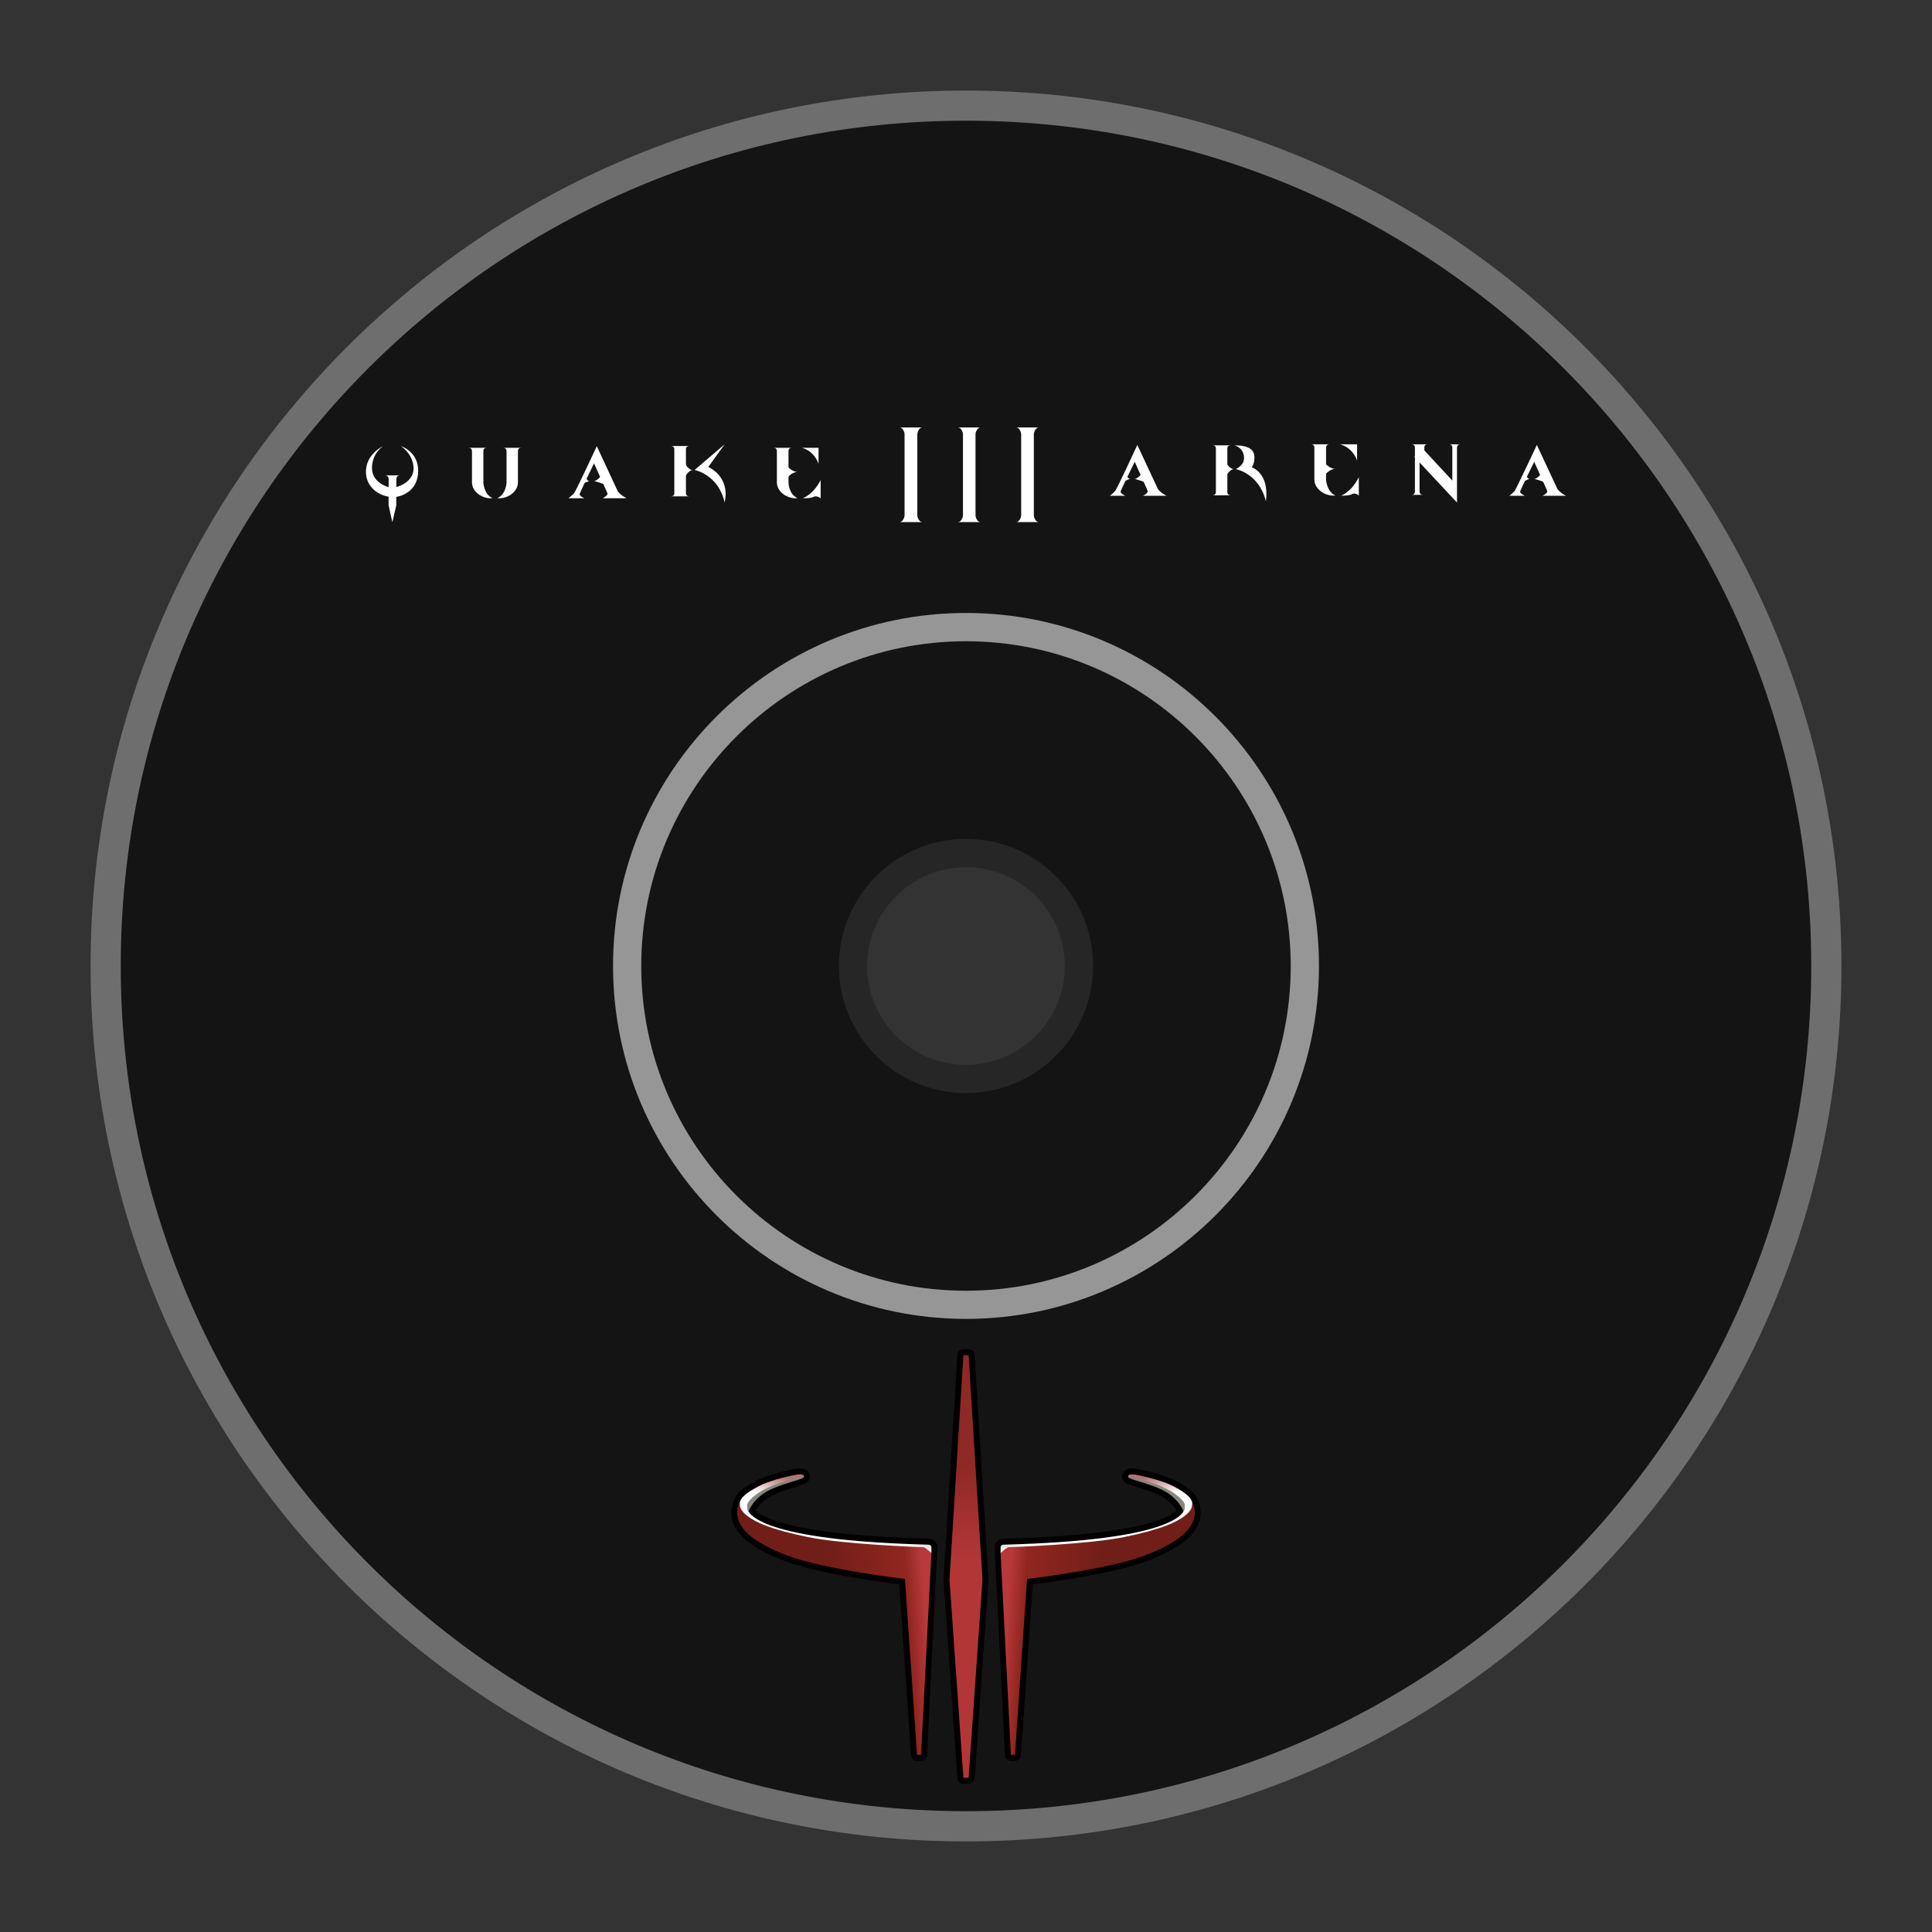<?xml version="1.0" encoding="utf-8"?>
<!-- Generator: Adobe Illustrator 16.0.0, SVG Export Plug-In . SVG Version: 6.00 Build 0)  -->
<!DOCTYPE svg PUBLIC "-//W3C//DTD SVG 1.1//EN" "http://www.w3.org/Graphics/SVG/1.1/DTD/svg11.dtd">
<svg version="1.1"
	 id="svg2" xmlns:rdf="http://www.w3.org/1999/02/22-rdf-syntax-ns#" xmlns:dc="http://purl.org/dc/elements/1.1/" xmlns:cc="http://creativecommons.org/ns#" xmlns:svg="http://www.w3.org/2000/svg"
	 xmlns="http://www.w3.org/2000/svg" xmlns:xlink="http://www.w3.org/1999/xlink" x="0px" y="0px" width="256px" height="256px"
	 viewBox="0 0 256 256" enable-background="new 0 0 256 256" xml:space="preserve">
<rect x="0" y="0" width="256" height="256" fill="#333333" stroke="none"/>
<g id="g22">
</g>
<g>
	<g id="g36" transform="translate(128,142.968)">
		<path id="path38" fill="#6E6E6E" d="M0-29.94c8.27,0,14.971,6.7,14.971,14.97S8.27,0,0,0c-8.27,0-14.97-6.7-14.97-14.97
			S-8.27-29.94,0-29.94 M0-130.97c-64.06,0-116,51.94-116,116c0,64.071,51.94,116,116,116c64.061,0,116-51.94,116-116
			S64.061-130.97,0-130.97"/>
	</g>
	<g id="g40" transform="translate(128,142.933)">
		<path id="path42" fill="#141414" d="M0-29.87c8.25,0,14.93,6.69,14.93,14.93C14.93-6.69,8.25,0,0,0s-14.93-6.69-14.93-14.93
			C-14.93-23.17-8.25-29.87,0-29.87 M0-126.94c-61.86,0-112,50.14-112,112c0,61.851,50.14,112,112,112c61.859,0,112-50.149,112-112
			C112-76.79,61.85-126.94,0-126.94"/>
	</g>
	<g id="g44" transform="translate(128,142.968)">
		<path id="path46" fill="#141414" d="M0-29.94c8.27,0,14.971,6.7,14.971,14.97S8.27,0,0,0c-8.27,0-14.97-6.7-14.97-14.97
			S-8.27-29.94,0-29.94 M0-59.87c-24.8,0-44.9,20.1-44.9,44.9c0,24.8,20.1,44.901,44.9,44.901S44.9,9.83,44.9-14.97
			C44.9-39.77,24.8-59.87,0-59.87"/>
	</g>
	<g id="g48" transform="translate(128,141.097)">
		<path id="path50" fill="#262626" d="M0-26.19c-7.22,0-13.1,5.88-13.1,13.1C-13.1-5.87-7.22,0,0,0c7.221,0,13.1-5.88,13.1-13.1
			C13.1-20.32,7.221-26.19,0-26.19 M0,3.74c-9.29,0-16.84-7.55-16.84-16.84c0-9.29,7.55-16.84,16.84-16.84s16.84,7.55,16.84,16.84
			C16.84-3.81,9.29,3.74,0,3.74"/>
	</g>
	<path fill="#969696" d="M128,81.22c-25.79,0-46.77,20.98-46.77,46.77s20.98,46.77,46.77,46.77s46.77-20.98,46.77-46.77
		S153.79,81.22,128,81.22z M128,171.029c-23.73,0-43.03-19.299-43.03-43.029c0-23.73,19.3-43.03,43.03-43.03
		c23.73,0,43.029,19.31,43.029,43.03C171.029,151.73,151.73,171.029,128,171.029z"/>
	<g>
		<g>
			<path fill="#FFFFFF" d="M53.14,59.12c0,0,1.66,1.07,1.66,2.95c0,1.49-1.42,2.23-2.28,2.47c0,0,0-0.7,0-1.02
				c0-0.35,0.19-0.53,0.46-0.53h-1.94c0.24,0,0.46,0.18,0.46,0.53c0,0.32,0,1.03,0,1.03c-0.83-0.23-2.21-0.95-2.21-2.54
				c0-1.95,1.46-2.89,1.46-2.89s-2.26,1.02-2.26,3.39c0,2.05,1.69,3.11,3,3.3v1.15l0.5,2.23l0.52-2.23v-1.12
				c1.27-0.21,2.9-1.16,2.9-3.45C55.42,59.81,53.14,59.12,53.14,59.12z"/>
			<g>
				<g>
					<path fill="#FFFFFF" d="M64.05,63.92c0-0.55,0-3.97,0-4.13c0-0.35,0.21-0.45,0.46-0.45h-2.43c0.24,0,0.46,0.11,0.46,0.45
						c0,0.16,0,3.9,0,4.13c0,1.3,1.48,2.24,2.73,2.09C64.09,65.5,64.05,63.92,64.05,63.92z"/>
					<path fill="#FFFFFF" d="M67.12,63.92c0-0.55,0-3.97,0-4.13c0-0.35-0.21-0.45-0.46-0.45h2.43c-0.25,0-0.46,0.11-0.46,0.45
						c0,0.16,0,3.9,0,4.13c0,1.3-1.48,2.24-2.73,2.09C67.08,65.5,67.12,63.92,67.12,63.92z"/>
				</g>
				<g>
					<path fill="#FFFFFF" d="M78.71,61.39c0,0-1.85,3.84-1.9,4.07c-0.08,0.24,0.62,0.56,0.62,0.56h-2.1c0,0,0.48-0.39,0.71-0.62
						s3.04-6.28,3.04-6.28l2.78,5.99c0,0,0.31,0.47,1.18,0.91h-3.18c0,0,0.77-0.38,0.62-0.69C80.34,65.02,78.71,61.39,78.71,61.39z"
						/>
					<path fill="#FFFFFF" d="M77.54,63.08c0,0,0.23,0.69,0.6,0.69c-0.38,0-1.07,0.41-1.07,0.41L77.54,63.08z"/>
					<path fill="#FFFFFF" d="M79.64,63.08c0,0-0.6,0.69-0.96,0.69c0.38,0,1.42,0.41,1.42,0.41L79.64,63.08z"/>
				</g>
				<g>
					<path fill="#FFFFFF" d="M90.89,65.32c0-0.07,0-5.72,0-5.79c0-0.32,0.21-0.43,0.46-0.43h-2.46c0.27,0,0.46,0.11,0.46,0.43
						c0,0.07,0,5.72,0,5.79c0,0.32-0.19,0.45-0.46,0.45h2.46C91.1,65.78,90.89,65.64,90.89,65.32z"/>
					<path fill="#FFFFFF" d="M90.8,61.46c0,0,0.42,0.83,1.01,0.83c-0.6,0-1.01,0.87-1.01,0.87V61.46z"/>
					<path fill="#FFFFFF" d="M96.02,58.87l-3.99,3.41c0,0,3.12,0.54,3.99,4.29c0.76-3.5-2.17-4.69-2.17-4.69L96.02,58.87z"/>
				</g>
				<g>
					<path fill="#FFFFFF" d="M104.48,63.92c0-0.55,0-3.97,0-4.13c0-0.35,0.22-0.45,0.46-0.45h-2.43c0.24,0,0.43,0.11,0.43,0.45
						c0,0.16,0,3.9,0,4.13c0,1.3,1.48,2.24,2.75,2.09C104.49,65.5,104.48,63.92,104.48,63.92z"/>
					<path fill="#FFFFFF" d="M104.25,61.7c0,0,0.62,0.83,1.45,0.83c-0.84,0-1.45,0.87-1.45,0.87V61.7z"/>
					<path fill="#FFFFFF" d="M106.28,59.34h2.18v2.12C108.46,61.46,107.99,59.83,106.28,59.34z"/>
					<path fill="#FFFFFF" d="M108.74,63.61v2.41c0,0-0.29-0.25-0.67-0.25c-0.38,0-0.11,0.25-1.71,0.25
						C106.36,66.02,107.74,65.57,108.74,63.61z"/>
				</g>
			</g>
		</g>
		<g>
			<path fill="#FFFFFF" d="M121.55,68.25c0-0.08,0-10.6,0-10.68c0-0.39,0.3-0.93,0.65-0.93h-2.98c0.34,0,0.64,0.54,0.64,0.93
				c0,0.08,0,10.6,0,10.68c0,0.39-0.3,0.93-0.64,0.93h2.98C121.85,69.18,121.55,68.65,121.55,68.25z"/>
			<path fill="#FFFFFF" d="M129.26,68.25c0-0.08,0-10.6,0-10.68c0-0.39,0.301-0.93,0.65-0.93h-2.98c0.37,0,0.67,0.54,0.67,0.93
				c0,0.08,0,10.6,0,10.68c0,0.39-0.3,0.93-0.67,0.93h2.98C129.561,69.18,129.26,68.65,129.26,68.25z"/>
			<path fill="#FFFFFF" d="M136.99,68.25c0-0.08,0-10.6,0-10.68c0-0.39,0.3-0.93,0.65-0.93h-2.98c0.35,0,0.65,0.54,0.65,0.93
				c0,0.08,0,10.6,0,10.68c0,0.39-0.303,0.93-0.65,0.93h2.98C137.29,69.18,136.99,68.65,136.99,68.25z"/>
		</g>
		<g>
			<g>
				<path fill="#FFFFFF" d="M150.359,61.19c0,0-1.819,3.69-1.869,3.93c-0.09,0.23,0.609,0.57,0.609,0.57h-2.029
					c0,0,0.479-0.38,0.67-0.61c0.25-0.23,2.96-6.12,2.96-6.12l2.729,5.84c0,0,0.311,0.46,1.131,0.89h-3.103
					c0,0,0.763-0.37,0.608-0.67C151.93,64.71,150.359,61.19,150.359,61.19z"/>
				<path fill="#FFFFFF" d="M149.23,62.82c0,0,0.199,0.66,0.539,0.66c-0.352,0-1,0.43-1,0.43L149.23,62.82z"/>
				<path fill="#FFFFFF" d="M151.26,62.82c0,0-0.6,0.66-0.939,0.66c0.352,0,1.4,0.43,1.4,0.43L151.26,62.82z"/>
			</g>
			<g>
				<path fill="#FFFFFF" d="M175.71,63.54c0-0.56,0-4.05,0-4.21c0-0.35,0.24-0.46,0.47-0.46h-2.49c0.271,0,0.473,0.11,0.473,0.46
					c0,0.17,0,3.98,0,4.21c0,1.32,1.521,2.28,2.79,2.11C175.779,65.16,175.71,63.54,175.71,63.54z"/>
				<path fill="#FFFFFF" d="M175.5,61.29c0,0,0.63,0.84,1.45,0.84c-0.83,0-1.45,0.88-1.45,0.88V61.29z"/>
				<path fill="#FFFFFF" d="M177.561,58.87h2.26v2.17C179.83,61.05,179.35,59.37,177.561,58.87z"/>
				<path fill="#FFFFFF" d="M180.05,63.22v2.46c0,0-0.229-0.28-0.64-0.28c-0.36,0-0.141,0.28-1.73,0.28
					C177.67,65.69,179.07,65.24,180.05,63.22z"/>
			</g>
			<g>
				<path fill="#FFFFFF" d="M203.29,61.19c0,0-1.81,3.69-1.86,3.93c-0.1,0.23,0.61,0.57,0.61,0.57h-2.03c0,0,0.471-0.38,0.67-0.61
					c0.2-0.23,2.961-6.12,2.961-6.12l2.729,5.84c0,0,0.31,0.46,1.13,0.89h-3.1c0,0,0.76-0.37,0.607-0.67
					C204.87,64.71,203.29,61.19,203.29,61.19z"/>
				<path fill="#FFFFFF" d="M202.12,62.82c0,0,0.25,0.66,0.59,0.66c-0.351,0-1,0.43-1,0.43L202.12,62.82z"/>
				<path fill="#FFFFFF" d="M204.21,62.82c0,0-0.601,0.66-0.94,0.66c0.353,0,1.4,0.43,1.4,0.43L204.21,62.82z"/>
			</g>
			<g>
				<path fill="#FFFFFF" d="M162.63,65.18c0-0.07,0-5.67,0-5.74c0-0.32,0.19-0.43,0.46-0.43h-2.439c0.271,0,0.459,0.1,0.459,0.43
					c0,0.07,0,5.67,0,5.74c0,0.32-0.188,0.45-0.459,0.45h2.439C162.82,65.63,162.63,65.5,162.63,65.18z"/>
				<path fill="#FFFFFF" d="M162.5,61.36c0,0,0.43,0.8,1.01,0.8c-0.58,0-1.01,0.89-1.01,0.89V61.36z"/>
				<path fill="#FFFFFF" d="M163.54,59.01c0,0,1.3,0.24,1.3,1.72c0,0.96-1.1,1.43-1.1,1.43s3.1,0.54,4,4.28
					c0.49-3.82-1.891-4.52-1.891-4.52s0.371-0.34,0.371-1.33C166.21,59.63,165.55,59.01,163.54,59.01z"/>
			</g>
			<path fill="#FFFFFF" d="M191.971,58.87c0.279,0,0.469,0.11,0.469,0.46c0,0.11,0,2.71,0,4.35l-3.709-4c0-0.16,0-0.28,0-0.35
				c0-0.35,0.189-0.46,0.459-0.46h-2.18c0.27,0,0.471,0.11,0.471,0.46c0,0.15,0,0.8,0,1.1l-0.061,0.08l0.061,0.08
				c0,0.14,0.012,0.24,0.029,0.31h-0.029c0,0,0,4.04,0,4.21c0,0.35-0.201,0.46-0.471,0.46h1.561c-0.221,0-0.471-0.11-0.471-0.46
				c0-0.11,0-2.83,0-3.83l4.961,5.31c0,0,0-7.09,0-7.25c0-0.35,0.189-0.46,0.469-0.46L191.971,58.87L191.971,58.87z"/>
		</g>
	</g>
	<g>
		<g id="Layer_1_1_">
			<g>
				<g>
					<g>
						<path stroke="#000000" stroke-width="1.589" stroke-linejoin="round" d="M128.346,235.57h-0.691l-1.841-26.251l1.841-29.749
							h0.691l1.838,29.749L128.346,235.57z"/>
					</g>
				</g>
				<path stroke="#000000" stroke-width="1.589" stroke-linejoin="round" d="M157.791,198.656c-0.385-0.623-1.355-1.215-2.33-1.729
					c-1.254-0.661-3.402-1.209-4.683-1.465c-1.518-0.328-1.296,0.256-1.296,0.256c0.051,0.34,3.515,0.95,5.267,2.127
					c1.331,0.893,1.888,1.962,2.08,2.427c-0.78,1.291-4.839,3.933-23.857,4.403c-0.209,0.006-0.322,0.116-0.385,0.235l0.007,0.003
					c-0.003,0-0.01,0-0.01,0l1.373,27.612h0.533l1.6-23.308c0,0,10.548-1.219,15.484-3.063c5.259-1.963,6.126-3.795,6.397-4.328
					C158.793,200.235,157.813,198.679,157.791,198.656z"/>
				<path stroke="#000000" stroke-width="1.589" stroke-linejoin="round" d="M98.028,201.827c0.271,0.533,1.138,2.365,6.398,4.328
					c4.936,1.844,15.483,3.063,15.483,3.063l1.6,23.308h0.533l1.373-27.612c0,0-0.006,0-0.009,0l0.006-0.003
					c-0.062-0.119-0.175-0.229-0.384-0.235c-19.019-0.471-23.078-3.112-23.857-4.403c0.192-0.465,0.749-1.534,2.08-2.427
					c1.751-1.177,5.216-1.787,5.267-2.127c0,0,0.222-0.584-1.296-0.256c-1.28,0.256-3.428,0.804-4.682,1.465
					c-0.975,0.515-1.946,1.106-2.331,1.729C98.188,198.679,97.208,200.235,98.028,201.827z"/>
			</g>
		</g>
		<g>
			<g>
				<g>
					
						<linearGradient id="SVGID_1_" gradientUnits="userSpaceOnUse" x1="636.799" y1="-856.271" x2="636.799" y2="-800.271" gradientTransform="matrix(1 0 0 -1 -508.799 -620.701)">
						<stop  offset="0.091" style="stop-color:#B33637"/>
						<stop  offset="0.519" style="stop-color:#B33637"/>
						<stop  offset="0.737" style="stop-color:#8F2926"/>
					</linearGradient>
					<path fill="url(#SVGID_1_)" d="M128.346,235.57h-0.691l-1.841-26.251l1.841-29.749h0.691l1.838,29.749L128.346,235.57z"/>
				</g>
			</g>
			<g>
				<path fill="#86877C" d="M149.5,195.533l-0.018,0.185c0.051,0.34,3.515,0.95,5.267,2.127c1.754,1.177,2.165,2.663,2.165,2.663
					s1.326-1.302-0.503-2.538c-2.061-1.391-5.302-2.246-5.302-2.246L149.5,195.533z"/>
				
					<linearGradient id="SVGID_2_" gradientUnits="userSpaceOnUse" x1="301.566" y1="-250.517" x2="326.819" y2="-252.283" gradientTransform="matrix(1 0 0 -1 -169.6 -35.9)">
					<stop  offset="0.054" style="stop-color:#B8393B"/>
					<stop  offset="0.14" style="stop-color:#91261F"/>
					<stop  offset="0.532" style="stop-color:#721E18"/>
				</linearGradient>
				<path fill="url(#SVGID_2_)" d="M157.787,198.652c0,0,1.466,3.009-9.196,4.934c-2.977,0.479-13.183,1.154-13.183,1.154
					l-2.27,0.149l-0.555,0.894l1.373,26.742h0.534l1.6-23.308c0,0,10.548-1.219,15.483-3.063c5.26-1.963,6.127-3.795,6.398-4.328
					c0.271-0.53,0.484-1.388,0.278-2.095C158.1,199.214,157.787,198.652,157.787,198.652z"/>
				
					<linearGradient id="SVGID_3_" gradientUnits="userSpaceOnUse" x1="654.981" y1="-825.75" x2="652.382" y2="-818.203" gradientTransform="matrix(1 0 0 -1 -508.799 -620.701)">
					<stop  offset="0.462" style="stop-color:#FFFFFF"/>
					<stop  offset="0.866" style="stop-color:#B47371"/>
				</linearGradient>
				<path fill="url(#SVGID_3_)" d="M157.966,199.197c0-0.819-1.251-1.608-2.505-2.271c-1.254-0.661-3.402-1.209-4.683-1.465
					c-1.531-0.304-1.305,0.193-1.212,0.205c0.09,0.013,3.974,0.7,6.237,2.354c1.331,1.042,1.197,1.367,1.197,1.725
					c0,0.849-1.755,4.379-24.029,4.93c-0.208,0.006-0.322,0.116-0.385,0.235l-0.003,0.873c0,0,0.826-0.777,1.062-0.777
					c0.442,0,10.595-0.376,15.277-1.332s7.305-1.975,8.546-3.24C157.877,199.975,157.966,199.677,157.966,199.197z"/>
			</g>
			<g>
				<path fill="#86877C" d="M104.891,195.724c0,0-3.241,0.855-5.302,2.246c-1.829,1.236-0.503,2.538-0.503,2.538
					s0.412-1.486,2.166-2.663c1.751-1.177,5.216-1.787,5.266-2.127l-0.018-0.185L104.891,195.724z"/>
				
					<linearGradient id="SVGID_4_" gradientUnits="userSpaceOnUse" x1="6.589" y1="-250.517" x2="31.841" y2="-252.283" gradientTransform="matrix(-1 0 0 -1 130.623 -35.9)">
					<stop  offset="0.054" style="stop-color:#B8393B"/>
					<stop  offset="0.14" style="stop-color:#91261F"/>
					<stop  offset="0.532" style="stop-color:#721E18"/>
				</linearGradient>
				<path fill="url(#SVGID_4_)" d="M98.213,198.652c0,0-1.466,3.009,9.197,4.934c2.976,0.479,13.182,1.154,13.182,1.154l2.27,0.149
					l0.554,0.894l-1.373,26.742h-0.534l-1.6-23.308c0,0-10.547-1.219-15.483-3.063c-5.26-1.963-6.126-3.795-6.398-4.328
					c-0.271-0.53-0.485-1.388-0.279-2.095C97.9,199.214,98.213,198.652,98.213,198.652z"/>
				
					<linearGradient id="SVGID_5_" gradientUnits="userSpaceOnUse" x1="360.005" y1="-825.749" x2="357.406" y2="-818.202" gradientTransform="matrix(-1 0 0 -1 469.822 -620.701)">
					<stop  offset="0.462" style="stop-color:#FFFFFF"/>
					<stop  offset="0.866" style="stop-color:#B47371"/>
				</linearGradient>
				<path fill="url(#SVGID_5_)" d="M98.531,200.433c1.242,1.267,3.863,2.285,8.545,3.241c4.683,0.956,14.835,1.332,15.278,1.332
					c0.235,0,1.061,0.777,1.061,0.777l-0.003-0.873c-0.063-0.119-0.176-0.229-0.384-0.235c-22.275-0.551-24.029-4.081-24.029-4.93
					c0-0.357-0.134-0.683,1.198-1.725c2.263-1.653,6.147-2.342,6.237-2.354c0.093-0.012,0.319-0.509-1.212-0.205
					c-1.28,0.256-3.428,0.804-4.682,1.465c-1.254,0.661-2.505,1.451-2.505,2.27C98.034,199.677,98.124,199.975,98.531,200.433z"/>
			</g>
		</g>
	</g>
</g>
</svg>
